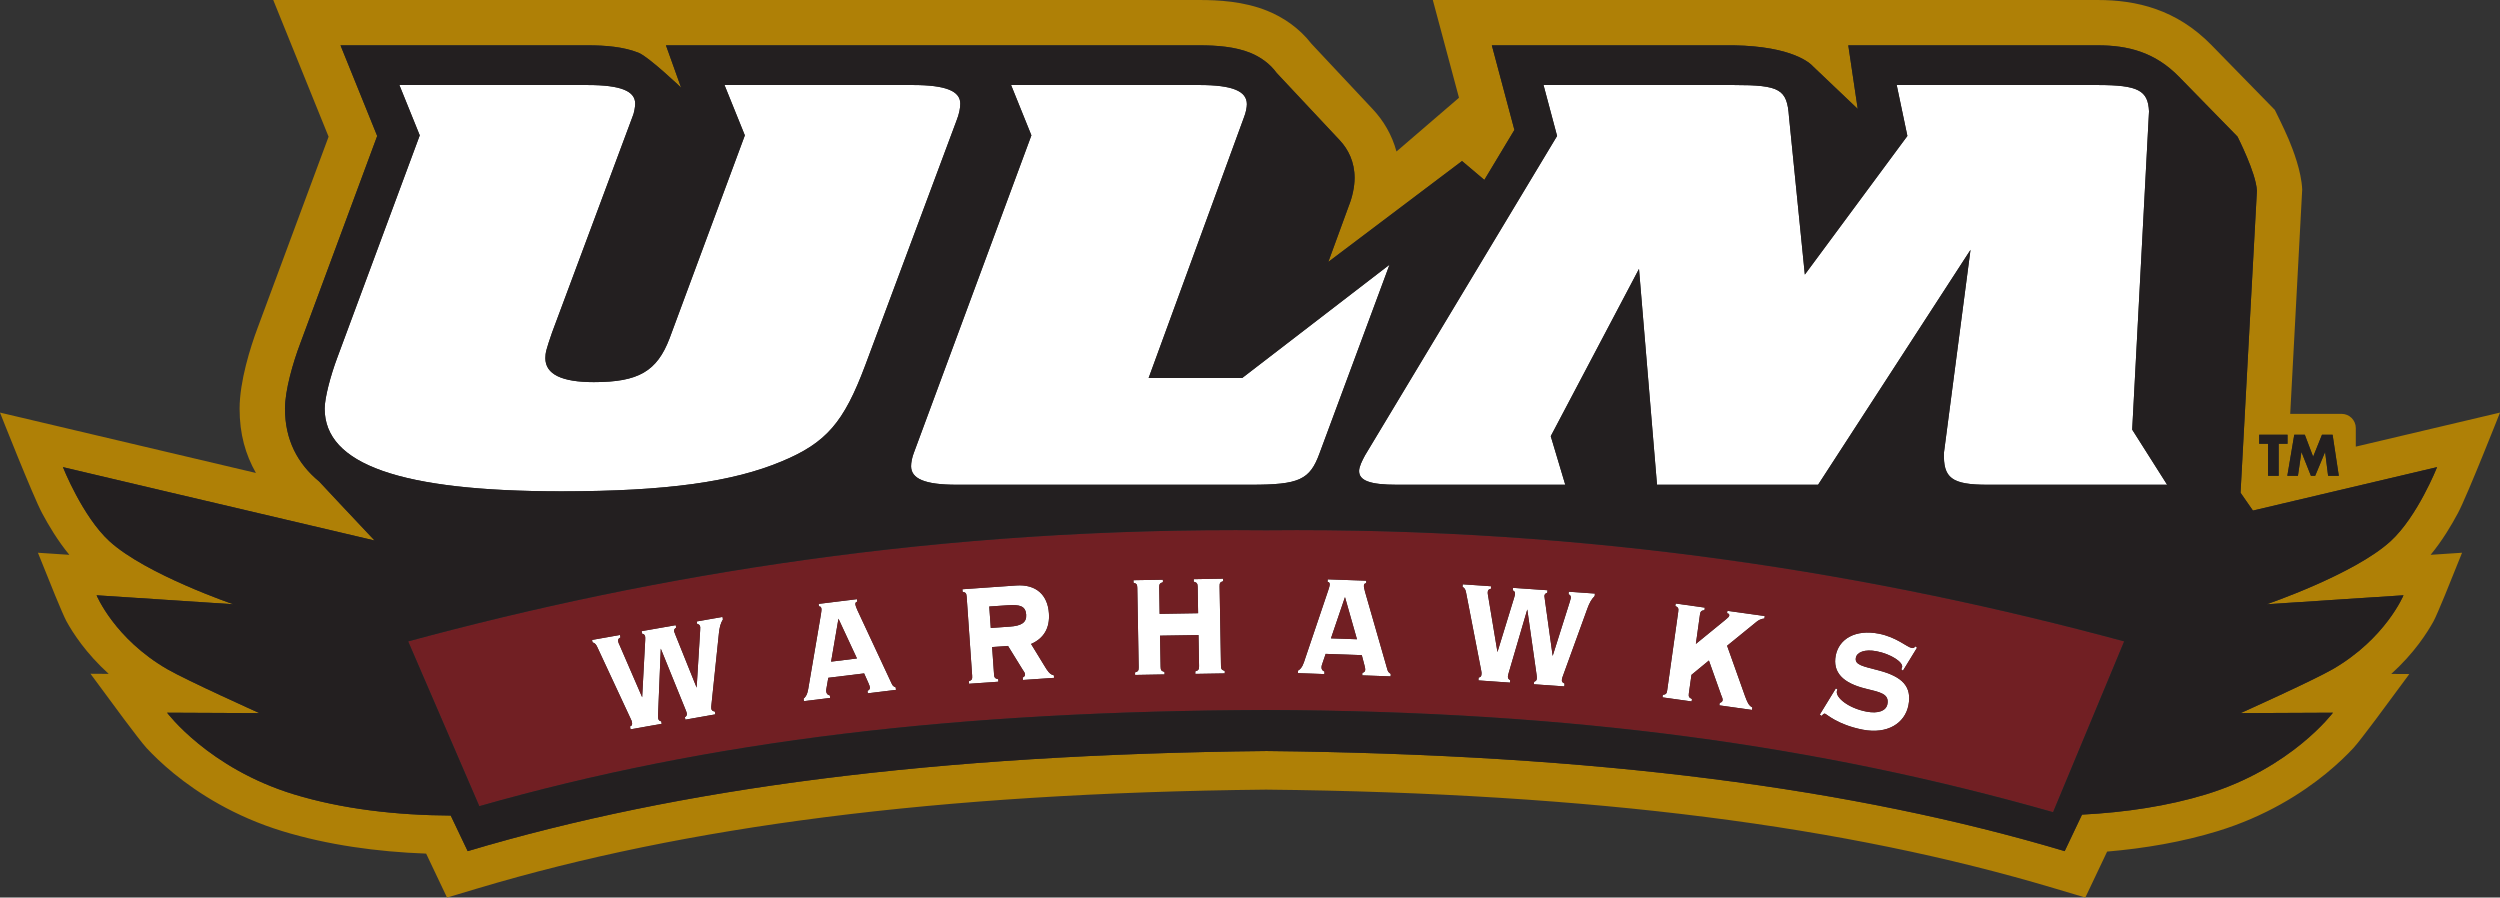 <?xml version="1.0" encoding="UTF-8" standalone="no"?>
<!-- Created with Inkscape (http://www.inkscape.org/) -->
<svg xmlns:dc="http://purl.org/dc/elements/1.1/" xmlns:cc="http://creativecommons.org/ns#" xmlns:rdf="http://www.w3.org/1999/02/22-rdf-syntax-ns#" xmlns:svg="http://www.w3.org/2000/svg" xmlns="http://www.w3.org/2000/svg" version="1.1" width="292.5" height="105.014" id="svg2" xml:space="preserve"><rect width="100%" height="100%" fill="#333333" stroke="none"/><defs id="defs6"><clipPath id="clipPath18"><path d="m 0,0 1224,0 0,1584 L 0,1584 0,0 z" id="path20"/></clipPath></defs><g transform="matrix(1.25,0,0,-1.25,-813.437,1663.444)" id="g10"><g id="g12"/><path d="m 723.92,1287.57 c 4.178,1.737 5.81,3.646 7.811,8.974 l 8.537,22.887 c 0.273,0.675 0.365,1.234 0.365,1.626 0,1.18 -1.366,1.74 -4.452,1.74 l -17.618,0 1.904,-4.711 -7.047,-19.001 c -1.179,-3.087 -2.907,-4.096 -7.085,-4.096 -2.997,0 -4.54,0.728 -4.54,2.245 0,0.504 0.092,0.84 0.633,2.41 l 7.503,20.126 c 0.182,0.393 0.273,1.008 0.273,1.287 0,1.18 -1.361,1.74 -4.45,1.74 l -17.623,0 1.907,-4.711 -7.721,-20.811 c -0.631,-1.683 -1.178,-3.758 -1.178,-4.77 0,-5.216 7.083,-7.738 22.162,-7.738 9.901,0 16.079,0.897 20.619,2.803" id="path3658" style="fill:#ffffff;fill-opacity:1;fill-rule:nonzero;stroke:none"/><path d="m 736.301,1288.412 c -0.181,-0.449 -0.273,-0.953 -0.273,-1.29 0,-1.176 1.273,-1.739 4.272,-1.739 l 27.522,0 c 4.541,0 5.536,0.447 6.447,2.971 l 6.542,17.629 -13.798,-10.612 -8.753,0 8.925,24.399 c 0.182,0.448 0.271,0.953 0.271,1.232 0,1.235 -1.363,1.795 -4.453,1.795 l -17.617,0 1.902,-4.711 -10.987,-29.674 z" id="path3660" style="fill:#ffffff;fill-opacity:1;fill-rule:nonzero;stroke:none"/><path d="m 851.898,1320.331 c -0.091,1.96 -1,2.466 -4.813,2.466 l -18.804,0 1,-4.766 -9.599,-12.977 -1.482,14.769 c -0.183,2.58 -0.816,2.974 -5.178,2.974 l -17.8,0 1.271,-4.766 -17.98,-29.897 c -0.273,-0.508 -0.553,-1.066 -0.553,-1.463 0,-0.896 1.002,-1.288 3.544,-1.288 l 15.755,0 -1.359,4.544 8.26,15.657 1.686,-20.201 15.077,0 14.266,21.987 -2.482,-18.958 c -0.091,-2.411 0.724,-3.029 4.084,-3.029 l 16.804,0 -3.271,5.16 1.574,29.788 z" id="path3662" style="fill:#ffffff;fill-opacity:1;fill-rule:nonzero;stroke:none"/><path d="m 715.962,1272.588 0.045,-0.232 c 0.172,-0.037 0.256,-0.106 0.286,-0.292 0.008,-0.032 -0.002,-0.137 -0.01,-0.343 l -0.327,-5.326 -1.977,4.917 c -0.076,0.192 -0.122,0.304 -0.129,0.338 -0.029,0.167 0.037,0.264 0.189,0.36 l -0.044,0.231 -3.191,-0.561 0.044,-0.235 c 0.174,-0.036 0.257,-0.109 0.291,-0.289 0.004,-0.05 0.012,-0.153 0.002,-0.342 l -0.284,-5.319 -2.114,4.878 c -0.07,0.141 -0.117,0.256 -0.129,0.336 -0.036,0.201 0.032,0.298 0.214,0.38 l -0.045,0.235 -2.617,-0.464 0.043,-0.229 c 0.253,-0.079 0.33,-0.204 0.438,-0.423 l 3.146,-6.755 c 0.065,-0.123 0.099,-0.222 0.109,-0.304 0.043,-0.232 0,-0.311 -0.182,-0.393 l 0.047,-0.266 2.922,0.516 -0.042,0.232 c -0.177,0.037 -0.258,0.107 -0.293,0.292 -0.012,0.083 -0.007,0.202 -0.007,0.36 l 0.253,6.15 2.313,-5.701 c 0.056,-0.142 0.103,-0.252 0.118,-0.338 0.031,-0.184 -0.024,-0.278 -0.172,-0.375 l 0.04,-0.232 2.807,0.496 -0.046,0.267 c -0.202,0.031 -0.296,0.102 -0.328,0.25 -0.017,0.118 -0.011,0.238 0.008,0.377 l 0.701,6.714 c 0.055,0.487 0.136,0.898 0.376,1.282 l -0.039,0.233 -2.416,-0.425 z" id="path3664" style="fill:#ffffff;fill-opacity:1;fill-rule:nonzero;stroke:none"/><path d="m 728.541,1268.826 0.688,4.017 1.731,-3.719 -2.419,-0.298 z m 5.627,-1.964 -3.164,6.778 c -0.112,0.259 -0.182,0.453 -0.184,0.506 -0.024,0.183 0.02,0.256 0.169,0.293 l -0.029,0.235 -3.587,-0.442 0.03,-0.233 c 0.153,0 0.212,-0.061 0.239,-0.245 0.005,-0.068 -0.011,-0.258 -0.058,-0.533 l -1.119,-6.573 c -0.092,-0.541 -0.131,-0.985 -0.501,-1.286 l 0.027,-0.236 2.462,0.302 -0.028,0.237 c -0.2,0.041 -0.312,0.149 -0.339,0.367 -0.01,0.084 -0.008,0.169 0.02,0.29 l 0.173,0.992 3.353,0.411 0.409,-0.92 c 0.075,-0.179 0.119,-0.292 0.129,-0.375 0.018,-0.151 -0.052,-0.261 -0.225,-0.333 l 0.029,-0.236 2.64,0.323 -0.028,0.236 c -0.265,0.086 -0.32,0.234 -0.418,0.442" id="path3666" style="fill:#ffffff;fill-opacity:1;fill-rule:nonzero;stroke:none"/><path d="m 745.27,1272.104 -1.784,-0.126 -0.142,2.007 1.728,0.117 c 1.135,0.08 1.669,-0.07 1.729,-0.875 0.053,-0.743 -0.454,-1.05 -1.531,-1.123 m 3.211,-3.624 -1.224,2 c 1.198,0.523 1.77,1.494 1.671,2.877 -0.115,1.703 -1.187,2.727 -3.055,2.599 l -5.043,-0.354 0.017,-0.237 c 0.295,-0.06 0.358,-0.142 0.382,-0.463 l 0.516,-7.401 c 0.022,-0.319 -0.029,-0.407 -0.314,-0.511 l 0.02,-0.236 2.75,0.193 -0.017,0.235 c -0.298,0.064 -0.375,0.142 -0.393,0.464 l -0.18,2.545 1.489,0.104 1.353,-2.192 c 0.105,-0.178 0.229,-0.306 0.238,-0.457 0.01,-0.136 -0.066,-0.242 -0.216,-0.304 l 0.017,-0.234 2.917,0.2 -0.018,0.239 c -0.382,0.073 -0.6,0.414 -0.91,0.933" id="path3668" style="fill:#ffffff;fill-opacity:1;fill-rule:nonzero;stroke:none"/><path d="m 765.033,1268.446 -0.129,7.415 c -0.008,0.322 0.047,0.409 0.337,0.496 l -0.006,0.236 -2.756,-0.048 0.004,-0.234 c 0.29,-0.082 0.362,-0.163 0.369,-0.487 l 0.042,-2.465 -3.602,-0.061 -0.04,2.466 c -0.007,0.319 0.057,0.406 0.348,0.496 l -0.005,0.235 -2.754,-0.047 0.004,-0.237 c 0.293,-0.078 0.349,-0.162 0.356,-0.484 l 0.13,-7.416 c 0.003,-0.323 -0.048,-0.405 -0.345,-0.496 l 0.009,-0.236 2.76,0.05 -0.008,0.236 c -0.291,0.077 -0.364,0.16 -0.365,0.48 l -0.053,2.911 3.6,0.059 0.053,-2.907 c 0.003,-0.32 -0.063,-0.406 -0.355,-0.494 l 0.006,-0.237 2.756,0.048 -0.002,0.236 c -0.291,0.082 -0.347,0.163 -0.354,0.485" id="path3670" style="fill:#ffffff;fill-opacity:1;fill-rule:nonzero;stroke:none"/><path d="m 776.64,1274.866 1.121,-3.945 -2.434,0.085 1.313,3.86 z m -1.917,-6.967 c -0.197,0.075 -0.288,0.195 -0.28,0.415 0.002,0.084 0.019,0.167 0.064,0.286 l 0.326,0.953 3.38,-0.12 0.255,-0.971 c 0.049,-0.187 0.074,-0.308 0.067,-0.392 -10e-4,-0.153 -0.088,-0.25 -0.271,-0.291 l -0.009,-0.238 2.659,-0.095 0.01,0.238 c -0.246,0.126 -0.283,0.277 -0.345,0.5 l -2.064,7.19 c -0.073,0.273 -0.108,0.476 -0.107,0.528 0.008,0.187 0.065,0.25 0.217,0.264 l 0.008,0.237 -3.614,0.127 -0.01,-0.238 c 0.154,-0.021 0.208,-0.091 0.201,-0.277 -0.003,-0.068 -0.049,-0.255 -0.141,-0.522 l -2.134,-6.315 c -0.171,-0.52 -0.282,-0.953 -0.691,-1.193 l -0.008,-0.234 2.477,-0.09 0.01,0.238 z" id="path3672" style="fill:#ffffff;fill-opacity:1;fill-rule:nonzero;stroke:none"/><path d="m 787.969,1275.316 1.42,-7.317 c 0.031,-0.135 0.039,-0.238 0.031,-0.322 -0.013,-0.236 -0.073,-0.3 -0.275,-0.34 l -0.016,-0.268 2.958,-0.208 0.019,0.239 c -0.163,0.078 -0.226,0.167 -0.215,0.352 0.007,0.084 0.043,0.2 0.082,0.35 l 1.731,5.908 0.867,-6.091 c 0.016,-0.154 0.036,-0.27 0.027,-0.355 -0.011,-0.186 -0.086,-0.264 -0.256,-0.323 l -0.018,-0.234 2.85,-0.2 0.019,0.27 c -0.19,0.081 -0.264,0.171 -0.254,0.323 0.003,0.119 0.044,0.233 0.093,0.364 l 2.303,6.345 c 0.173,0.461 0.35,0.839 0.678,1.154 l 0.019,0.236 -2.447,0.172 -0.019,-0.236 c 0.164,-0.078 0.228,-0.169 0.213,-0.354 -0.002,-0.033 -0.038,-0.132 -0.091,-0.334 l -1.608,-5.086 -0.728,5.251 c -0.027,0.205 -0.047,0.324 -0.044,0.359 0.01,0.168 0.099,0.246 0.27,0.301 l 0.019,0.237 -3.236,0.224 -0.016,-0.234 c 0.162,-0.08 0.226,-0.168 0.209,-0.354 -0.002,-0.05 -0.025,-0.148 -0.08,-0.332 l -1.562,-5.087 -0.872,5.24 c -0.029,0.157 -0.049,0.274 -0.04,0.36 0.012,0.2 0.102,0.28 0.297,0.316 l 0.017,0.239 -2.655,0.183 -0.016,-0.236 c 0.226,-0.133 0.273,-0.272 0.326,-0.512" id="path3674" style="fill:#ffffff;fill-opacity:1;fill-rule:nonzero;stroke:none"/><path d="m 809.118,1265.331 c -0.276,0.125 -0.335,0.216 -0.29,0.535 l 0.245,1.724 1.63,1.342 1.141,-3.214 c 0.071,-0.199 0.162,-0.348 0.143,-0.499 -0.018,-0.134 -0.117,-0.221 -0.274,-0.249 l -0.034,-0.236 3.061,-0.429 0.031,0.234 c -0.354,0.168 -0.494,0.546 -0.701,1.104 l -1.663,4.67 2.666,2.169 c 0.208,0.174 0.427,0.347 0.826,0.377 l 0.029,0.236 -3.495,0.488 -0.033,-0.23 c 0.164,-0.025 0.228,-0.086 0.206,-0.233 -0.013,-0.085 -0.16,-0.219 -0.395,-0.408 l -2.728,-2.226 0.38,2.727 c 0.046,0.318 0.123,0.39 0.428,0.433 l 0.029,0.237 -2.727,0.383 -0.034,-0.233 c 0.275,-0.127 0.319,-0.218 0.273,-0.536 l -1.032,-7.345 c -0.044,-0.318 -0.11,-0.393 -0.414,-0.437 l -0.03,-0.233 2.732,-0.382 0.03,0.231 z" id="path3676" style="fill:#ffffff;fill-opacity:1;fill-rule:nonzero;stroke:none"/><path d="m 822.746,1266.203 -0.153,0.135 -1.509,-2.461 0.155,-0.135 c 0.14,0.148 0.23,0.235 0.322,0.216 0.152,-0.031 1.155,-1.034 3.547,-1.502 2.303,-0.443 3.94,0.596 4.272,2.287 0.341,1.76 -0.581,2.676 -2.757,3.256 -1.5,0.394 -2.298,0.517 -2.164,1.193 0.1,0.515 0.822,0.824 1.951,0.603 1.332,-0.26 2.469,-1.012 2.381,-1.475 -0.012,-0.054 -0.055,-0.114 -0.082,-0.212 l 0.155,-0.134 1.321,2.153 -0.156,0.136 c -0.136,-0.183 -0.218,-0.183 -0.366,-0.151 -0.42,0.079 -1.413,1.012 -3.062,1.332 -2.175,0.423 -3.718,-0.479 -4.026,-2.039 -0.301,-1.577 0.646,-2.585 2.83,-3.116 1.318,-0.323 2.192,-0.475 2.008,-1.44 -0.119,-0.612 -0.832,-0.922 -1.976,-0.698 -1.698,0.329 -2.875,1.317 -2.757,1.911 0.009,0.05 0.031,0.099 0.066,0.141" id="path3678" style="fill:#ffffff;fill-opacity:1;fill-rule:nonzero;stroke:none"/><path d="m 875.715,1275.036 c 0,0 -1.677,-4.056 -6.625,-6.918 -1.876,-1.082 -8.623,-4.112 -8.623,-4.112 l 8.644,0.04 c 0,0 -3.877,-5.2 -11.873,-7.642 -3.586,-1.095 -7.552,-1.688 -11.612,-1.898 l -1.624,-3.418 c -19.778,5.899 -43.608,9.047 -74.708,9.371 -31.161,-0.324 -54.993,-3.472 -74.77,-9.371 l -1.587,3.331 c -5.112,0.027 -10.191,0.617 -14.675,1.985 -7.995,2.442 -11.873,7.642 -11.873,7.642 l 8.644,-0.04 c 0,0 -6.747,3.03 -8.622,4.112 -4.949,2.862 -6.621,6.918 -6.621,6.918 l 12.798,-0.839 c 0,0 -8.19,2.794 -11.592,5.897 -2.518,2.302 -4.356,6.938 -4.356,6.938 0,0 15.934,-3.767 29.17,-6.868 -1.971,2.091 -5.05,5.363 -5.182,5.519 -2.031,1.672 -3.204,3.91 -3.204,6.822 0,1.73 0.761,4.335 1.418,6.072 l 7.213,19.45 -3.435,8.485 23.134,0 c 1.643,0 3.339,-0.132 4.75,-0.689 0.974,-0.385 3.998,-3.272 3.998,-3.272 l -1.419,3.961 49.92,0 c 1.641,0 3.359,-0.129 4.782,-0.706 0.913,-0.373 1.818,-0.99 2.463,-1.883 l 5.909,-6.304 c 0.792,-0.848 1.383,-2.019 1.383,-3.514 0,-0.824 -0.211,-1.804 -0.546,-2.629 l -1.915,-5.237 12.517,9.443 2.089,-1.767 2.813,4.679 -2.113,7.918 22.644,0 c 5.516,-0.099 7.166,-1.681 7.439,-1.991 l 4.165,-3.961 -0.884,5.952 23.337,0 c 2.864,0 5.371,-0.646 7.617,-2.94 l 5.479,-5.605 c 0,0 0.456,-0.908 0.887,-1.933 0.417,-0.994 0.885,-2.271 0.928,-3.13 l -1.532,-28.27 1.159,-1.668 c 9.31,2.192 17.237,4.066 17.237,4.066 0,0 -1.838,-4.636 -4.358,-6.938 -3.4,-3.103 -11.591,-5.897 -11.591,-5.897 l 12.803,0.839 z m -13.505,15.027 2.653,0 0,-0.845 -0.829,0 0,-2.998 -0.995,0 0,2.998 -0.829,0 0,0.845 z m 3.282,0 0.989,0 0.778,-2.055 0.829,2.055 0.993,0 0.582,-3.843 -1.003,0 -0.278,2.212 -0.011,0 -0.921,-2.212 -0.399,0 -0.88,2.212 -0.009,0 -0.326,-2.212 -0.993,0 0.649,3.843 z m 15.319,-7.339 c 0.86,1.605 3.939,9.413 3.939,9.413 l -13.497,-3.186 0,1.74 c 0,0.733 -0.595,1.327 -1.33,1.327 l -4.809,0 1.122,21.002 c -0.074,1.723 -0.873,3.752 -1.249,4.655 -0.49,1.157 -1.313,2.792 -1.313,2.792 l -5.933,6.072 c -3.28,3.351 -7.03,4.216 -10.655,4.216 l -62.225,0 2.45,-9.149 -5.851,-5.032 c -0.427,1.587 -1.239,2.914 -2.203,3.944 l -5.755,6.141 c -1.176,1.516 -2.698,2.501 -4.126,3.081 -2.216,0.898 -4.615,1.015 -6.373,1.015 l -86.678,0 5.181,-12.795 -6.644,-17.897 c -0.676,-1.802 -1.685,-5.006 -1.685,-7.558 0,-2.382 0.546,-4.281 1.527,-6.019 -12.304,2.897 -23.954,5.651 -23.954,5.651 0,0 3.08,-7.808 3.94,-9.413 0.598,-1.121 1.462,-2.583 2.552,-3.901 l -2.941,0.195 c 0,0 1.214,-3.024 1.609,-3.988 0.42,-1.023 0.89,-2.119 1.055,-2.414 0.293,-0.535 0.748,-1.287 1.397,-2.144 0.647,-0.855 1.495,-1.822 2.563,-2.792 l -1.706,0.011 c 0,0 2.424,-3.29 3.214,-4.346 0.76,-1.008 1.679,-2.221 2.042,-2.611 0.586,-0.63 1.442,-1.473 2.57,-2.394 2.257,-1.837 5.634,-4.007 10.161,-5.389 4.218,-1.285 8.824,-1.925 13.431,-2.094 l 1.955,-4.113 2.962,0.885 c 19.335,5.765 42.789,8.891 73.703,9.217 30.884,-0.321 54.364,-3.447 73.71,-9.217 l 2.969,-0.885 2.042,4.302 c 3.546,0.302 7.049,0.907 10.313,1.905 4.53,1.382 7.907,3.552 10.164,5.389 1.128,0.921 1.985,1.764 2.57,2.394 0.365,0.39 1.283,1.603 2.043,2.611 0.793,1.056 3.197,4.319 3.197,4.319 l -1.694,0.01 c 1.072,0.97 1.915,1.935 2.568,2.799 0.648,0.857 1.103,1.609 1.398,2.144 0.163,0.295 0.633,1.391 1.053,2.414 0.396,0.964 1.609,3.988 1.609,3.988 l -2.944,-0.195 c 1.093,1.318 1.956,2.78 2.556,3.901" id="path3680" style="fill:#af8006;fill-opacity:1;fill-rule:nonzero;stroke:none"/><path d="m 728.541,1268.826 2.419,0.298 -1.731,3.719 -0.688,-4.017 z" id="path3682" style="fill:#711f23;fill-opacity:1;fill-rule:nonzero;stroke:none"/><path d="m 776.64,1274.866 -1.313,-3.86 2.434,-0.085 -1.121,3.945 z" id="path3684" style="fill:#711f23;fill-opacity:1;fill-rule:nonzero;stroke:none"/><path d="m 745.072,1274.102 -1.728,-0.116 0.142,-2.009 1.784,0.127 c 1.077,0.074 1.584,0.381 1.531,1.123 -0.06,0.806 -0.594,0.956 -1.729,0.875" id="path3686" style="fill:#711f23;fill-opacity:1;fill-rule:nonzero;stroke:none"/><path d="m 772.243,1267.985 c 0.409,0.24 0.521,0.673 0.691,1.192 l 2.134,6.316 c 0.093,0.267 0.139,0.454 0.142,0.522 0.007,0.186 -0.047,0.256 -0.201,0.277 l 0.009,0.238 3.615,-0.128 -0.008,-0.236 c -0.153,-0.014 -0.209,-0.077 -0.218,-0.264 -10e-4,-0.052 0.034,-0.255 0.107,-0.528 l 2.065,-7.19 c 0.061,-0.223 0.099,-0.374 0.345,-0.5 l -0.01,-0.239 -2.659,0.096 0.009,0.237 c 0.182,0.042 0.269,0.139 0.27,0.292 0.008,0.084 -0.018,0.205 -0.066,0.392 l -0.255,0.971 -3.38,0.119 -0.326,-0.952 c -0.045,-0.119 -0.063,-0.202 -0.065,-0.286 -0.008,-0.22 0.083,-0.34 0.28,-0.415 l -0.009,-0.238 -2.478,0.09 0.008,0.234 z m 15.416,8.08 2.654,-0.183 -0.016,-0.24 c -0.196,-0.036 -0.285,-0.115 -0.297,-0.316 -0.009,-0.086 0.011,-0.203 0.04,-0.36 l 0.872,-5.24 1.561,5.087 c 0.055,0.185 0.079,0.283 0.081,0.333 0.016,0.186 -0.047,0.273 -0.209,0.354 l 0.015,0.234 3.237,-0.225 -0.019,-0.236 c -0.171,-0.055 -0.261,-0.134 -0.271,-0.301 -0.002,-0.036 0.018,-0.154 0.044,-0.36 l 0.729,-5.251 1.607,5.086 c 0.054,0.202 0.089,0.301 0.091,0.334 0.016,0.185 -0.049,0.277 -0.213,0.354 l 0.02,0.237 2.446,-0.173 -0.018,-0.235 c -0.329,-0.316 -0.505,-0.693 -0.678,-1.154 l -2.304,-6.345 c -0.049,-0.132 -0.09,-0.245 -0.093,-0.365 -0.009,-0.152 0.065,-0.241 0.254,-0.323 l -0.018,-0.269 -2.85,0.199 0.018,0.235 c 0.17,0.058 0.245,0.136 0.255,0.323 0.009,0.085 -0.01,0.201 -0.027,0.355 l -0.866,6.09 -1.732,-5.908 c -0.039,-0.15 -0.075,-0.265 -0.082,-0.349 -0.01,-0.185 0.052,-0.275 0.215,-0.353 l -0.018,-0.238 -2.958,0.208 0.015,0.268 c 0.203,0.039 0.263,0.104 0.276,0.34 0.008,0.084 0,0.187 -0.031,0.322 l -1.42,7.317 c -0.053,0.24 -0.1,0.379 -0.327,0.511 l 0.017,0.237 z m 18.727,-10.351 c 0.304,0.045 0.37,0.12 0.414,0.438 l 1.032,7.344 c 0.046,0.319 0.002,0.41 -0.273,0.536 l 0.034,0.234 2.727,-0.384 -0.029,-0.236 c -0.305,-0.043 -0.382,-0.115 -0.428,-0.433 l -0.38,-2.728 2.728,2.227 c 0.235,0.189 0.382,0.322 0.395,0.408 0.022,0.147 -0.042,0.207 -0.206,0.233 l 0.033,0.23 3.495,-0.489 -0.029,-0.235 c -0.399,-0.031 -0.618,-0.203 -0.826,-0.377 l -2.666,-2.169 1.663,-4.671 c 0.207,-0.557 0.347,-0.935 0.701,-1.103 l -0.031,-0.234 -3.061,0.429 0.034,0.236 c 0.157,0.027 0.256,0.115 0.274,0.248 0.019,0.151 -0.072,0.301 -0.143,0.5 l -1.141,3.214 -1.63,-1.343 -0.245,-1.723 c -0.045,-0.319 0.014,-0.411 0.29,-0.535 l -0.03,-0.232 -2.732,0.383 0.03,0.232 z m 19.051,-1.563 c 1.144,-0.224 1.857,0.086 1.976,0.698 0.184,0.966 -0.691,1.117 -2.008,1.441 -2.184,0.53 -3.131,1.538 -2.83,3.115 0.308,1.56 1.851,2.462 4.026,2.039 1.649,-0.319 2.642,-1.252 3.062,-1.332 0.148,-0.031 0.23,-0.031 0.366,0.151 l 0.156,-0.135 -1.321,-2.153 -0.155,0.134 c 0.027,0.097 0.07,0.158 0.082,0.211 0.088,0.463 -1.049,1.215 -2.381,1.476 -1.129,0.221 -1.852,-0.088 -1.951,-0.604 -0.134,-0.676 0.664,-0.798 2.164,-1.193 2.176,-0.58 3.098,-1.496 2.757,-3.256 -0.332,-1.691 -1.969,-2.73 -4.272,-2.286 -2.392,0.467 -3.395,1.47 -3.547,1.501 -0.092,0.019 -0.182,-0.068 -0.322,-0.216 l -0.155,0.136 1.509,2.46 0.153,-0.135 c -0.035,-0.042 -0.057,-0.091 -0.066,-0.141 -0.118,-0.594 1.059,-1.581 2.757,-1.911 m -62.804,3.527 -0.006,0.237 c 0.292,0.088 0.358,0.174 0.355,0.494 l -0.052,2.907 -3.601,-0.06 0.053,-2.91 c 10e-4,-0.32 0.074,-0.403 0.365,-0.481 l 0.008,-0.236 -2.76,-0.05 -0.009,0.236 c 0.297,0.091 0.348,0.174 0.345,0.497 l -0.13,7.416 c -0.007,0.321 -0.062,0.405 -0.355,0.483 l -0.005,0.238 2.754,0.046 0.005,-0.234 c -0.291,-0.091 -0.355,-0.178 -0.348,-0.497 l 0.04,-2.466 3.602,0.062 -0.042,2.465 c -0.006,0.323 -0.079,0.405 -0.369,0.486 l -0.004,0.234 2.756,0.048 0.006,-0.236 c -0.29,-0.086 -0.345,-0.173 -0.337,-0.496 l 0.129,-7.415 c 0.007,-0.321 0.064,-0.403 0.355,-0.485 l 10e-4,-0.236 -2.756,-0.047 z m -16.141,-0.57 -0.017,0.233 c 0.151,0.063 0.226,0.169 0.216,0.306 -0.009,0.15 -0.133,0.278 -0.238,0.455 l -1.353,2.193 -1.489,-0.104 0.181,-2.544 c 0.017,-0.323 0.095,-0.4 0.392,-0.465 l 0.017,-0.236 -2.75,-0.192 -0.02,0.236 c 0.286,0.105 0.336,0.192 0.314,0.512 l -0.516,7.4 c -0.024,0.32 -0.087,0.402 -0.382,0.463 l -0.017,0.237 5.043,0.354 c 1.868,0.129 2.94,-0.897 3.056,-2.599 0.098,-1.383 -0.474,-2.354 -1.671,-2.876 l 1.223,-2 c 0.31,-0.52 0.529,-0.861 0.91,-0.934 l 0.018,-0.238 -2.917,-0.201 z m -14.519,-1.247 -0.028,0.236 c 0.173,0.073 0.243,0.182 0.225,0.333 -0.01,0.084 -0.054,0.196 -0.129,0.375 l -0.409,0.92 -3.353,-0.411 -0.173,-0.992 c -0.028,-0.121 -0.03,-0.206 -0.02,-0.29 0.027,-0.217 0.138,-0.325 0.339,-0.367 l 0.028,-0.237 -2.462,-0.302 -0.027,0.236 c 0.37,0.301 0.409,0.746 0.501,1.286 l 1.119,6.573 c 0.047,0.275 0.063,0.466 0.057,0.534 -0.026,0.183 -0.086,0.245 -0.238,0.245 l -0.03,0.232 3.587,0.442 0.029,-0.234 c -0.149,-0.038 -0.193,-0.111 -0.169,-0.294 0.002,-0.053 0.071,-0.246 0.184,-0.505 l 3.164,-6.779 c 0.097,-0.208 0.153,-0.356 0.418,-0.442 l 0.028,-0.236 -2.641,-0.323 z m -13.932,5.637 -0.701,-6.714 c -0.019,-0.139 -0.026,-0.259 -0.008,-0.377 0.032,-0.148 0.126,-0.219 0.328,-0.25 l 0.046,-0.267 -2.808,-0.496 -0.039,0.232 c 0.148,0.097 0.202,0.192 0.172,0.375 -0.016,0.086 -0.062,0.196 -0.118,0.338 l -2.314,5.701 -0.252,-6.15 c 0,-0.158 -0.005,-0.277 0.006,-0.36 0.036,-0.185 0.117,-0.255 0.293,-0.292 l 0.042,-0.232 -2.922,-0.516 -0.046,0.266 c 0.182,0.083 0.225,0.161 0.182,0.393 -0.011,0.082 -0.045,0.181 -0.109,0.304 l -3.147,6.755 c -0.107,0.219 -0.184,0.344 -0.437,0.423 l -0.043,0.229 2.617,0.464 0.045,-0.235 c -0.183,-0.082 -0.25,-0.179 -0.214,-0.38 0.012,-0.08 0.059,-0.195 0.129,-0.336 l 2.113,-4.878 0.284,5.319 c 0.011,0.189 0.002,0.292 -9e-4,0.342 -0.035,0.18 -0.118,0.253 -0.292,0.289 l -0.043,0.235 3.191,0.561 0.044,-0.231 c -0.152,-0.096 -0.218,-0.193 -0.19,-0.36 0.007,-0.034 0.054,-0.146 0.129,-0.338 l 1.978,-4.917 0.327,5.326 c 0.008,0.206 0.018,0.311 0.01,0.343 -0.03,0.186 -0.114,0.255 -0.286,0.292 l -0.045,0.232 2.416,0.425 0.039,-0.233 c -0.24,-0.384 -0.321,-0.795 -0.376,-1.282 m 51.221,9.627 c -30.557,0.299 -57.248,-4.158 -80.308,-10.402 l 6.66,-15.424 c 21.705,6.174 44.741,8.907 73.68,8.999 28.873,-0.092 51.918,-3.384 73.623,-9.563 l 6.655,15.988 c -23.061,6.244 -49.754,10.701 -80.31,10.402" id="path3688" style="fill:#711f23;fill-opacity:1;fill-rule:nonzero;stroke:none"/><path d="m 863.039,1286.22 0.995,0 0,2.999 0.829,0 0,0.845 -2.653,0 0,-0.845 0.829,0 0,-2.999 z" id="path3690" style="fill:#231f20;fill-opacity:1;fill-rule:nonzero;stroke:none"/><path d="m 865.836,1286.22 0.326,2.212 0.009,0 0.88,-2.212 0.399,0 0.921,2.212 0.011,0 0.278,-2.212 1.003,0 -0.582,3.844 -0.993,0 -0.829,-2.055 -0.778,2.055 -0.989,0 -0.649,-3.844 0.993,0 z" id="path3692" style="fill:#231f20;fill-opacity:1;fill-rule:nonzero;stroke:none"/><path d="m 836.791,1285.382 c -3.359,0 -4.175,0.618 -4.084,3.029 l 2.482,18.958 -14.265,-21.987 -15.077,0 -1.687,20.201 -8.26,-15.657 1.36,-4.544 -15.755,0 c -2.542,0 -3.544,0.392 -3.544,1.289 0,0.396 0.279,0.955 0.553,1.462 l 17.979,29.897 -1.27,4.767 17.799,0 c 4.363,0 4.996,-0.395 5.178,-2.975 l 1.483,-14.769 9.598,12.977 -1,4.767 18.805,0 c 3.812,0 4.722,-0.507 4.812,-2.467 l -1.574,-29.788 3.272,-5.16 -16.805,0 z m 6.126,-30.647 c -21.705,6.179 -44.75,9.47 -73.623,9.563 -28.939,-0.093 -51.975,-2.826 -73.68,-8.999 l -6.66,15.424 c 23.06,6.244 49.751,10.701 80.308,10.401 30.556,0.3 57.249,-4.157 80.31,-10.401 l -6.655,-15.988 z m -161.778,37.77 c 0,1.012 0.547,3.086 1.178,4.769 l 7.721,20.811 -1.907,4.712 17.623,0 c 3.089,0 4.45,-0.561 4.45,-1.741 0,-0.278 -0.091,-0.894 -0.273,-1.286 l -7.503,-20.126 c -0.541,-1.57 -0.633,-1.906 -0.633,-2.411 0,-1.516 1.543,-2.244 4.54,-2.244 4.178,0 5.906,1.008 7.085,4.095 l 7.047,19.001 -1.905,4.712 17.619,0 c 3.086,0 4.452,-0.561 4.452,-1.741 0,-0.391 -0.092,-0.951 -0.365,-1.626 l -8.538,-22.887 c -2.001,-5.327 -3.632,-7.236 -7.81,-8.973 -4.54,-1.906 -10.718,-2.803 -20.619,-2.803 -15.079,0 -22.162,2.521 -22.162,7.738 m 81.864,30.292 c 3.09,0 4.453,-0.561 4.453,-1.796 0,-0.279 -0.089,-0.784 -0.271,-1.231 l -8.925,-24.399 8.753,0 13.798,10.612 -6.542,-17.63 c -0.912,-2.523 -1.907,-2.971 -6.448,-2.971 l -27.521,0 c -2.999,0 -4.273,0.563 -4.273,1.74 0,0.336 0.093,0.84 0.274,1.289 l 10.987,29.674 -1.902,4.712 17.617,0 z m 115.857,-35.766 c 0,0 -7.926,-1.873 -17.236,-4.066 l -1.159,1.669 1.532,28.269 c -0.043,0.859 -0.512,2.137 -0.929,3.131 -0.43,1.025 -0.886,1.932 -0.886,1.932 l -5.479,5.605 c -2.246,2.294 -4.753,2.941 -7.617,2.941 l -23.337,0 0.884,-5.952 -4.165,3.961 c -0.273,0.31 -1.923,1.892 -7.439,1.991 l -22.644,0 2.113,-7.918 -2.813,-4.679 -2.089,1.766 -12.517,-9.443 1.915,5.238 c 0.335,0.825 0.546,1.804 0.546,2.629 0,1.495 -0.591,2.666 -1.383,3.514 l -5.909,6.304 c -0.645,0.893 -1.55,1.51 -2.463,1.883 -1.423,0.576 -3.141,0.706 -4.782,0.706 l -49.92,0 1.419,-3.962 c 0,0 -3.024,2.888 -3.998,3.272 -1.411,0.558 -3.108,0.69 -4.75,0.69 l -23.134,0 3.435,-8.485 -7.213,-19.451 c -0.657,-1.736 -1.418,-4.341 -1.418,-6.071 0,-2.913 1.173,-5.15 3.204,-6.822 0.132,-0.156 3.211,-3.428 5.182,-5.519 -13.236,3.101 -29.17,6.867 -29.17,6.867 0,0 1.838,-4.635 4.356,-6.937 3.401,-3.104 11.592,-5.898 11.592,-5.898 l -12.798,0.84 c 0,0 1.672,-4.056 6.621,-6.918 1.875,-1.082 8.622,-4.112 8.622,-4.112 l -8.644,0.04 c 0,0 3.878,-5.2 11.873,-7.642 4.484,-1.369 9.563,-1.958 14.675,-1.985 l 1.586,-3.331 c 19.778,5.899 43.61,9.047 74.771,9.371 31.1,-0.324 54.93,-3.472 74.708,-9.371 l 1.624,3.418 c 4.06,0.209 8.025,0.803 11.612,1.898 7.995,2.442 11.873,7.642 11.873,7.642 l -8.644,-0.04 c 0,0 6.747,3.03 8.623,4.112 4.948,2.862 6.625,6.918 6.625,6.918 l -12.803,-0.84 c 0,0 8.191,2.794 11.591,5.898 2.519,2.302 4.357,6.937 4.357,6.937" id="path3694" style="fill:#231f20;fill-opacity:1;fill-rule:nonzero;stroke:none"/></g></svg>